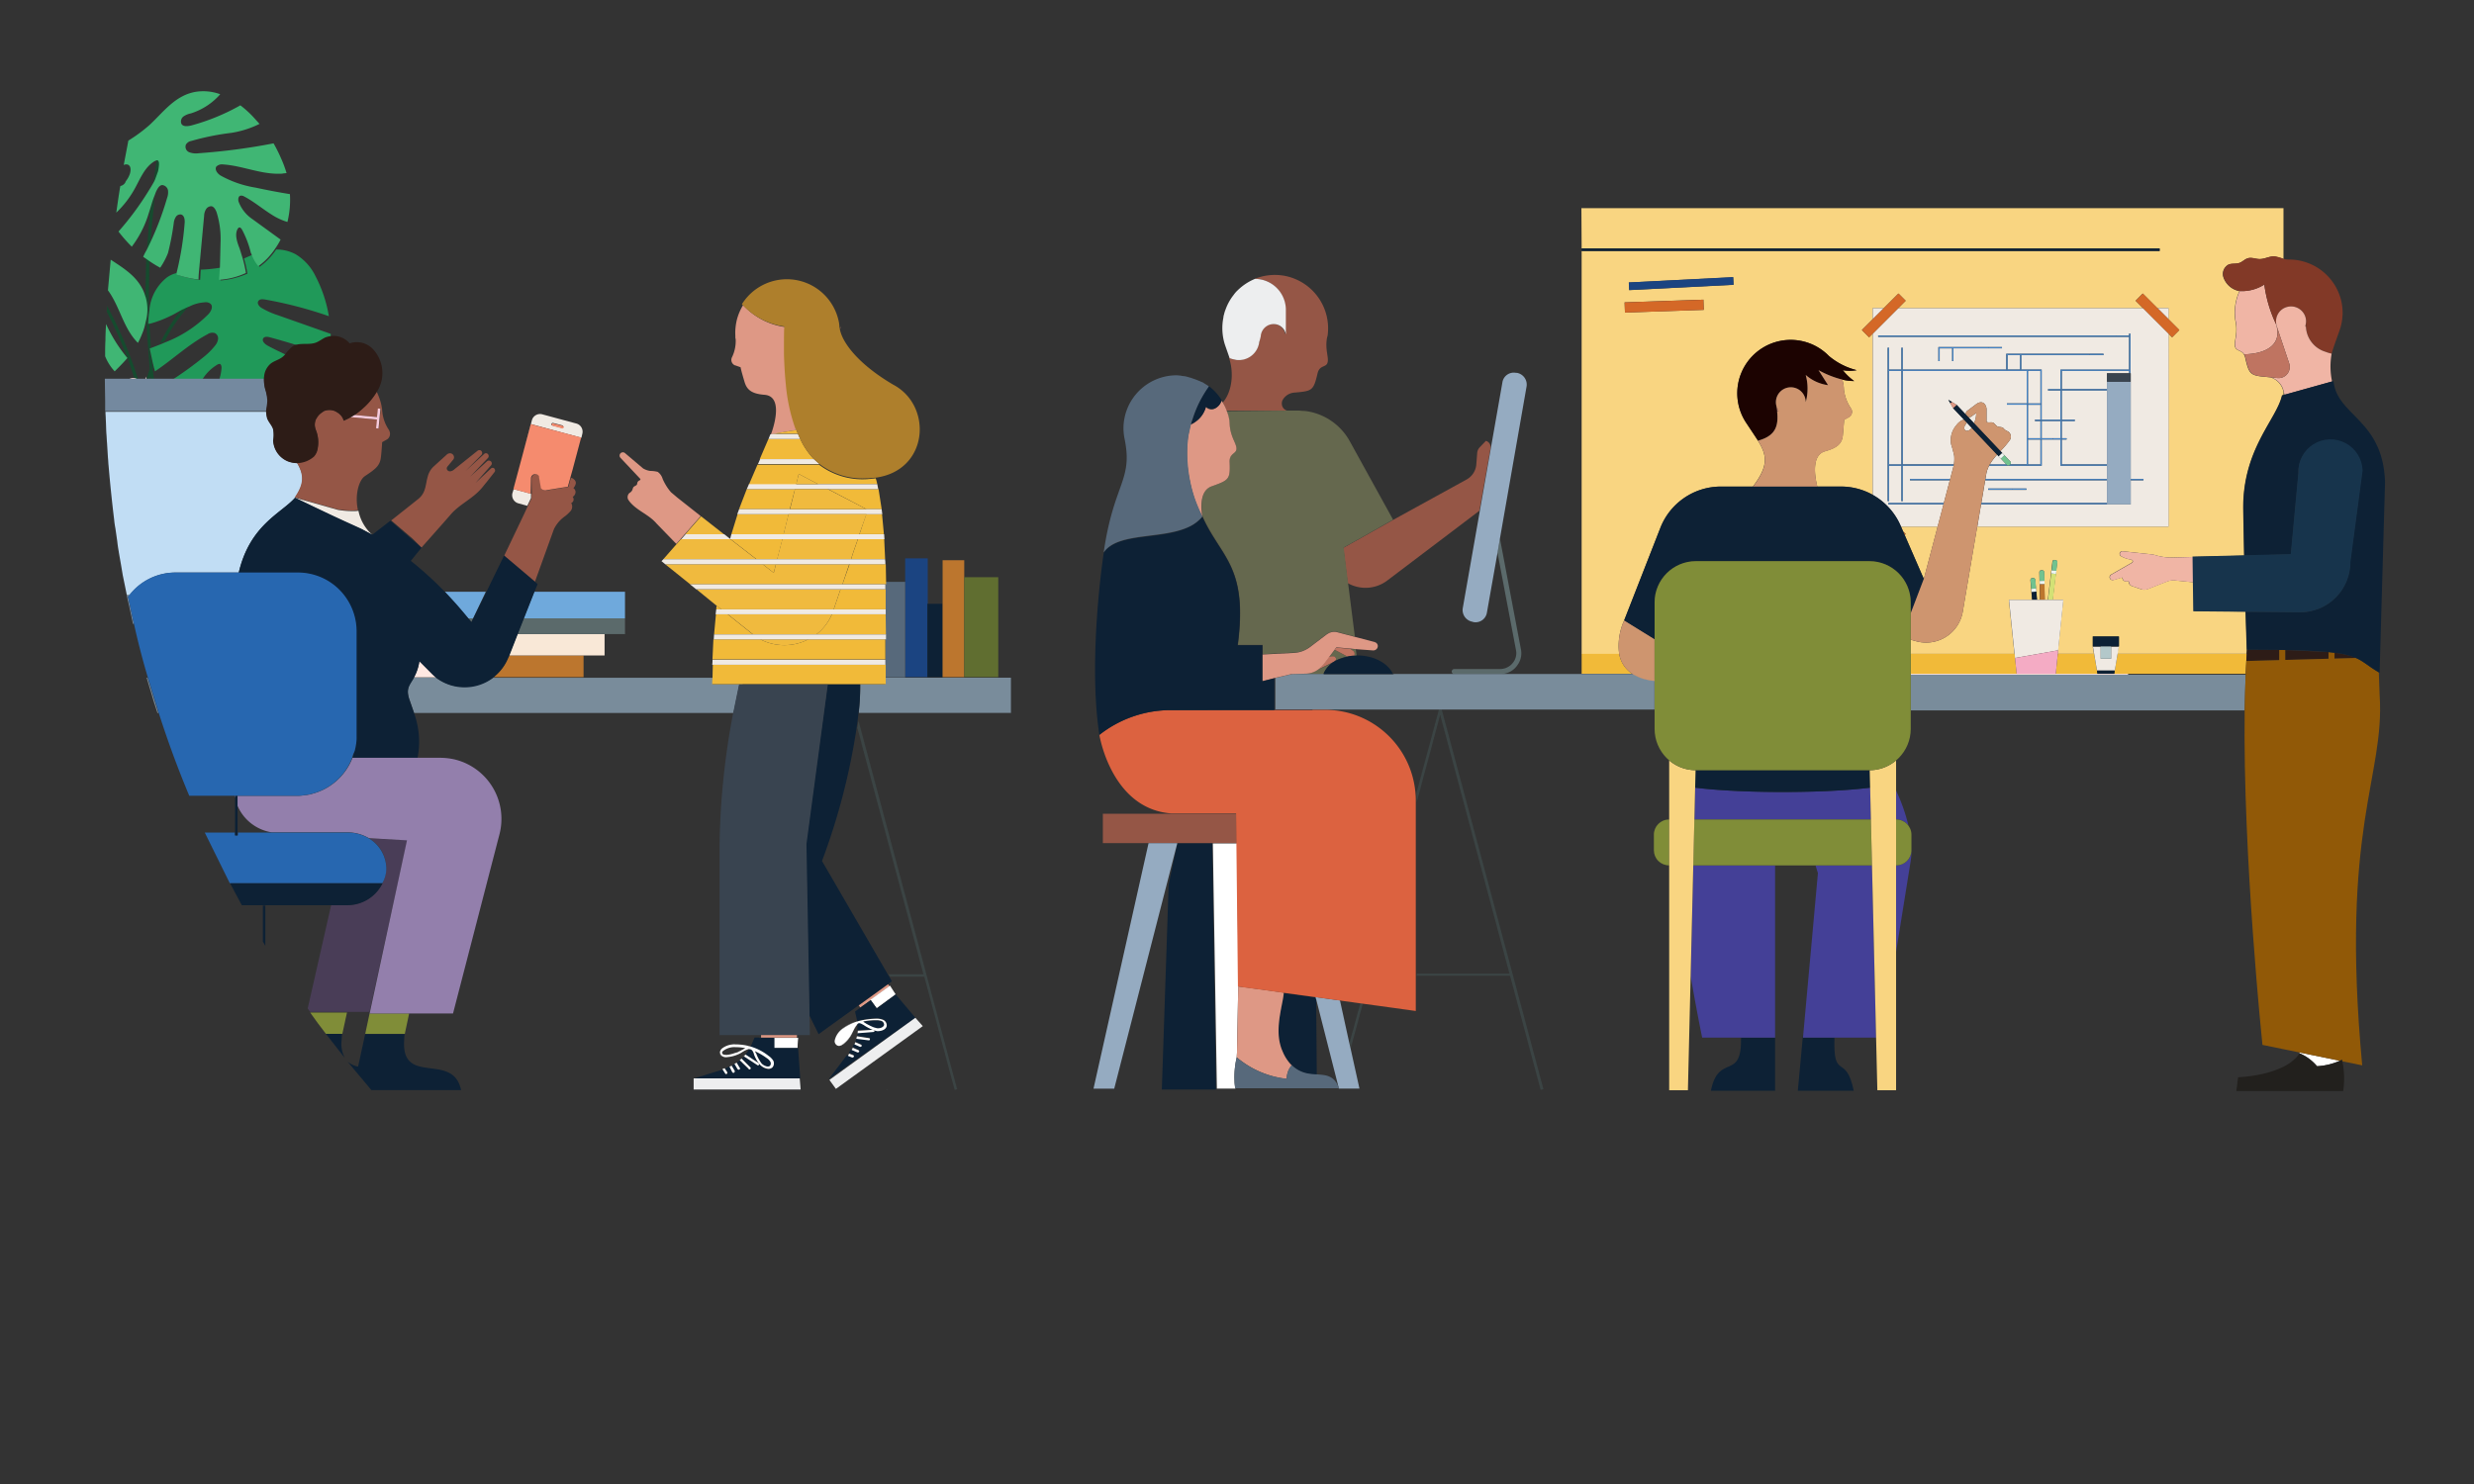 <svg xmlns="http://www.w3.org/2000/svg" width="398.333" height="239"><rect width="100%" height="100%" fill="#333333" stroke="none"/><style><![CDATA[.AB{fill:#0d2135}.AC{fill:#de9885}.AD{fill:#fff}.AE{fill:#f0eae3}.AF{fill:#ffe8e2}.AG{fill:#955646}.AH{fill:#808d38}.AI{fill:#71c28f}.AJ{fill:#edf6f2}.AK{fill:#edeeef}.AL{fill:#5b6a6b}.AM{fill:#95abc1}.AN{fill:#3b4444}.AO{fill:#798c9b}.AP{fill:#57697b}.AQ{fill:#ce956f}.AR{fill:#f0b5a5}]]></style><path d="M23.502 60.646c-.05.1-.05.25-.1.4h.15c0-.15-.05-.3-.05-.4z" class="AF"/><path d="M207.53 66.173a1.16 1.16 0 0 1-1.145-1.145 1.1 1.1 0 0 1 .05-.4v-.05c.35-.75 1.07-1.26 1.892-1.344 2.938-.25 3.137-.3 3.784-2.987.3-1.544 1.444-1 1.643-1.892.2-.8-.35-1.842-.15-3.585a3.5 3.5 0 0 1 .149-.7 8.61 8.61 0 0 0-7.269-9.707 8.74 8.74 0 0 0-4.481.548h.05a5 5 0 0 1 4.929 4.88v4.033c0-.05-.05-.1-.05-.15v.15c-.195-1.1-1.24-1.833-2.34-1.643a2.1 2.1 0 0 0-1.593 1.544.74.74 0 0 0-.05.349h-.05l-.15.946c-.117.886-.58 1.69-1.292 2.23s-1.607.78-2.492.657a3.04 3.04 0 0 1-.647-.149l-.448-.15c.847 2.44.5 5.527-1 7.22.25.407.45.84.6 1.295h10.058zm11.253 20.664l-2.5 1.394.7 5.676a5.81 5.81 0 0 0 6.423-.448l14.788-11.2 1.793-10.058c.094-.532-.228-1.05-.747-1.2l-1 1.046c-.232.246-.373.563-.4.9l-.15 1.942c-.105.958-.66 1.808-1.494 2.3l-11.95 6.573z" class="AG"/><path d="M198.37 57.812l.647.15a3.31 3.31 0 0 0 3.734-2.888c.1-.3.25-.946.25-.946a.97.97 0 0 1 .05-.349 2.1 2.1 0 0 1 1.593-1.544 2.42 2.42 0 0 1 .847 0 2 2 0 0 1 1.494 1.444c0 .05.05.1.05.15v-4.035a5 5 0 0 0-4.929-4.88h-.05c-1.04.43-1.985 1.055-2.788 1.842-.242.225-.458.476-.647.747a8.27 8.27 0 0 0-1.295 2.34 4.88 4.88 0 0 0-.249.8 1.77 1.77 0 0 0-.1.5 8.72 8.72 0 0 0 .249 4.382l.747 2.14c.13.058.262.107.398.148z" class="AK"/><path d="M214.602 105.707a.5.5 0 0 1 .5.348v.2c0 .1-.05.15-.15.2.614-.358 1.3-.595 1.992-.7l-1-.548-1.046-.548-.9 1.195.6-.1c-.05-.05-.05-.05 0-.05zm.1.946l-2.69 1.295c-.55.353-1.19.543-1.842.548l-1.842.05h4.78a3.7 3.7 0 0 1 1.593-1.893zm3.386-1.245c0 .05-.05.15-.05.2h.4l-.15-1.046-.9-.05.448.3a.54.54 0 0 1 .251.597zm-24.5-22.207zm3.934-16.98a11.64 11.64 0 0 1 .448 1.892c.05 2.19 1.1 3.236 1.1 4.133s-1.245.7-1.1 2.24c.1 2.788-.1 2.838-2.888 3.834-1.842.647-1.743 3.187-1.444 4.88 2.988 6.622 7.32 7.917 5.676 20.664h3.983v1.494l4.83-.25a4.4 4.4 0 0 0 2.788-.946l2.695-2.042a1 1 0 0 1 .4-.2 1.93 1.93 0 0 1 1.295-.149l2.838.747-1.1-8.664-.7-5.676 2.5-1.394L224.3 83.7 217.29 71c-1.4-2.487-3.82-4.22-6.622-4.73a6.1 6.1 0 0 0-.946-.1c-.2 0-.448-.05-.647-.05h-1.494l-10.058.1z" fill="#65684e"/><path d="M188.96 131.002zm-.4 0zm17.576 37.294a7.91 7.91 0 0 0 .349 1c.355.848.86 1.624 1.494 2.3.794.754 1.804 1.24 2.888 1.394a9.72 9.72 0 0 0 1.145.1l-.1-12.2-.05-.25-5.13-.7c-.097 1.543-1.49 5.228-.595 8.365zm-6.722-9.41l1.444.2zm-4.182-23.1h-5.674l-1.394 6.672-1.1 33.012h8.714l-.6-39.684z" class="AB"/><path d="M244.178 107.3c.642-.757.9-1.767.7-2.74L241.5 86.737l-.4 2.24 2.988 15.734a2.47 2.47 0 0 1-.548 2.091 2.63 2.63 0 0 1-1.992.946h-7.416a.43.43 0 0 0-.4.4c-.002.107.04.2.115.285s.178.117.285.115h7.52a3.23 3.23 0 0 0 2.537-1.248z" class="AL"/><path d="M241.5 86.737l4.282-24.448a1.92 1.92 0 0 0-1.544-2.241h-.15a1.85 1.85 0 0 0-2.191 1.544l-6.373 36.3a1.92 1.92 0 0 0 1.544 2.241l.15.05a1.85 1.85 0 0 0 2.191-1.544l1.693-9.56z" class="AM"/><path d="M228.09 157.143h15.037l4.93 18.373h.05l.4-.1-16.378-61.144h-.448l-3.635 13.494c.042.4.058.8.05 1.2v.25l3.784-14.09 11.153 41.676H228.09v.348zm-9.062 4.43l-1.743 6.373.2.846 1.942-7.17h-.05z" class="AN"/><path d="M263.15 108.596c-.038-.005-.073-.023-.1-.05H224.36l.05.05h-11.253c0-.013.005-.026.014-.036s.022-.015.036-.014h-5.13l-2.738.647v5.08h61.045v-4.726a7.39 7.39 0 0 1-3.237-.95z" class="AO"/><path d="M212.063 107.9l2.64-1.295.25-.15c.05-.05.1-.15.15-.2v-.2a.49.49 0 0 0-.349-.349h-.2l-.6.1-.7.946-.25.3c-.25.345-.57.633-.94.847zm5.975-2.3a.3.3 0 0 0 .05-.2.57.57 0 0 0-.249-.6l-.448-.3-2.24-.2-.25.35 1.046.548 1 .548c.355-.1.722-.15 1.09-.145z" fill="#bf7461"/><path d="M213.955 101.974c-.122.056-.238.123-.348.2l-2.69 2.04c-.804.605-1.78.937-2.788.946l-4.88.25v4.282l1.992-.5 2.74-.647h.2l2.04-.05c.653-.005 1.292-.195 1.842-.548a4.28 4.28 0 0 0 1-.9l.25-.3.7-.946.9-1.2.25-.35 2.24.2.946.1 2.74.2c.263.01.51-.124.647-.35a.65.65 0 0 0-.2-.9c-.05-.05-.15-.05-.2-.1l-3.236-.846-2.838-.747a1.93 1.93 0 0 0-1.306.164z" class="AC"/><path d="M199.117 135.782l-.05-4.73h-21.5v4.73h21.56z" class="AG"/><path d="M198.768 174.072a13.57 13.57 0 0 1 .349-3.734l.05-.8v-.448l.2-10.157h.05l-.25-23.1h-3.885l.1 6.423.548 33.062h2.987a5.65 5.65 0 0 1-.15-1.246z" class="AD"/><path d="M215.747 161.126l-3.934-.548.05.25.05.1 3.535 13.892.1.448v.05h3.336l-1.444-6.523-.2-.846zm-39.684 14.2h3.336l10.157-39.534h-4.63z" class="AM"/><path d="M207.183 173.773a3.2 3.2 0 0 1 .8-2.191c-.644-.658-1.15-1.436-1.494-2.3-.146-.322-.263-.657-.35-1-.846-3.087.5-6.822.548-8.415l-3.933-.548-3.338-.444h-.05l-.2 10.606-.05.8c2.285 1.933 5.092 3.145 8.066 3.482z" class="AC"/><path d="M215.45 174.92c-.747-1.743-2.042-1.792-3.436-1.892-.383-.01-.766-.042-1.145-.1a4.94 4.94 0 0 1-2.888-1.394c-.528.606-.813 1.387-.8 2.19a14.69 14.69 0 0 1-8.063-3.436 13.58 13.58 0 0 0-.349 3.734 11.4 11.4 0 0 0 .1 1.245h16.73v-.05a1.66 1.66 0 0 1-.149-.298z" class="AP"/><path d="M188.11 114.372a18.77 18.77 0 0 0-11.1 3.983s1.892 11.9 11.552 12.647h10.456l.3 27.88 1.444.2 1.892.25 3.934.548 5.13.7 7.17.996.4.05 8.664 1.195v-33.86a9.6 9.6 0 0 0-.05-1.195c-.603-7.586-6.932-13.438-14.542-13.444h-14.4z" fill="#dc6240"/><path d="M193.6 83.202c-.3-1.693-.35-4.232 1.494-4.88 2.788-1 2.988-1.1 2.888-3.834-.1-1.544 1.1-1.344 1.1-2.24s-1.046-1.942-1.1-4.133a6.18 6.18 0 0 0-.448-1.892c-.15-.454-.35-.888-.6-1.295l-.25-.4-.1.2c-.194.487-.57.88-1.046 1.1-.48.212-1.043.09-1.394-.3-.256 1.03-.897 1.92-1.792 2.5-.2.145-.416.263-.647.35-.15.5-.25 1.046-.35 1.544-.05.2-.05.4-.1.6a7.42 7.42 0 0 0-.1 1.046c-.142 1.95-.007 3.913.4 5.826.197 1.013.464 2.012.8 2.988a18.14 18.14 0 0 0 1.245 2.838z" class="AC"/><path d="M203.25 109.74v-5.826h-3.983c1.693-12.747-2.7-14.04-5.676-20.664a6.66 6.66 0 0 1-2.09 1.593c-4.382 2.2-11.552.846-13.792 4.182 0 0-2.6 16.93-.7 29.327a18.45 18.45 0 0 1 11.1-3.983h23.2v-.05h-6.124v-5.08zm-11.253-42.222c-.1.25-.15.548-.25.8 1.206-.52 2.106-1.567 2.44-2.838a1.32 1.32 0 0 0 1.394.3 2.05 2.05 0 0 0 1.046-1.1l.1-.2a8.52 8.52 0 0 0-2.09-2.3 17.24 17.24 0 0 0-2.64 5.328z" class="AB"/><path d="M193.6 83.202q-.672-1.42-1.195-2.838c-.336-.976-.603-1.974-.8-2.987-.382-1.917-.517-3.875-.4-5.826l.1-1.046c.05-.2.05-.4.1-.6l.35-1.544a5.44 5.44 0 0 1 .249-.846c.595-1.888 1.486-3.67 2.64-5.278-.188-.15-.39-.284-.6-.4l-.15-.1a1.56 1.56 0 0 0-.5-.249l-.2-.1-.75-.3c-.2-.05-.4-.15-.6-.2l-.1-.05h-.05l-.698-.2-.25-.05-.448-.05-.2-.05c-.2 0-.448-.05-.647-.05-2.27 0-4.45.902-6.056 2.508s-2.508 3.784-2.508 6.056a9.09 9.09 0 0 0 .249 1.992v.05c1.2 6.373-1.842 6.92-3.436 17.925 2.3-3.336 9.46-2.04 13.842-4.182a6.16 6.16 0 0 0 2.041-1.593z" class="AP"/><path d="M218.038 105.608c-.372 0-.742.05-1.1.15-.688.158-1.356.393-1.992.7l-.25.15a4.2 4.2 0 0 0-1.593 1.892c0 .013-.005.026-.014.036s-.022.015-.036.014h11.253l-.05-.05c-.946-1.942-3.436-2.987-5.875-2.938-.11.045-.23.062-.35.05z" class="AB"/><path d="M25.643 26.54l-.15 1.046zM16.93 57.36zm0-.05l.05-2.5-.05 2.5z" class="AF"/><path d="M24.248 60.592c0 .15.05.3.05.448h.5l-.2-1.494.1-.3c-.1-.26-.157-.528-.2-.8l-.5-2.34.3-.1-.25-3.834c-.05 0-.15.05-.2.05h-.1c.017-.75.084-1.5.2-2.24v-.1l.1-7.917-.5-.35-.15 6.124c.005.038.023.073.05.1.332 1.303.366 2.665.1 3.983l.548 7.618-.5 1.544h.5c.04-.136.09-.27.15-.4zm2.24-5.577c1.054-2.1 2.395-4.044 3.983-5.776l-1 .448c-.05 0-.1.05-.15.05-1.4 1.7-2.588 3.547-3.535 5.527zm-1.046-27.48l.2-1.046v-.25c.014-.125-.022-.25-.1-.35-.08-.077-.2-.114-.3-.1l-.548 3.635c.136-.223.253-.457.35-.7a6.72 6.72 0 0 0 .4-1.2zm-.548 4.183c-.3.747-.5 1.544-.747 2.3l-.5 6.324.548-1.1.7-7.515zm-2.688 29.274a66.07 66.07 0 0 0-4.979-11.748v.448l-.05.5c1.8 3.45 3.298 7.048 4.48 10.755.122.01.24.044.35.1l.2-.05z" fill="#154b2e"/><path d="M24.05 52.132h.1a18.62 18.62 0 0 0 3.286-1.245c.647-.3 1.295-.7 1.942-1.046.05 0 .1-.05.15-.05a8.76 8.76 0 0 1 1-.448c.038-.005.073-.023.1-.05a6.25 6.25 0 0 1 2.29-.6 1.22 1.22 0 0 1 1 .249c.448.448.05 1.245-.4 1.693a19.79 19.79 0 0 1-6.871 4.481l-.7.3-1.544.6-.3.1.5 2.34.2.8c.05.15.1.35.15.548 2.838-1.892 5.377-4.332 8.465-5.975.332-.237.753-.3 1.145-.2.367.165.588.546.548.946a1.98 1.98 0 0 1-.448 1.046c-.554.703-1.19 1.338-1.892 1.892a56.42 56.42 0 0 1-4.929 3.585h4.78v-.05c.6-.958 1.42-1.76 2.4-2.34a.72.72 0 0 1 .349-.1c.25.05.3.4.3.647a7.15 7.15 0 0 1-.349 1.792h7.32a1.38 1.38 0 0 1 .05-.448 3.07 3.07 0 0 1 1-1.892c.6-.5 1.394-.7 1.992-1.145.146-.12.28-.254.4-.4-1-.5-1.992-.946-2.988-1.494-.448-.25-1-.747-.7-1.195.2-.3.7-.25 1.046-.15 1.494.4 2.988.846 4.48 1.295 1-.25 2.14.05 3.137-.35.5-.2.946-.548 1.444-.8.242-.1.492-.157.747-.2v-.5l-8.465-2.987c-.94-.297-1.84-.7-2.69-1.2-.4-.25-.747-.747-.5-1.1s.647-.3 1.046-.25a66.73 66.73 0 0 1 10.307 2.689c-.366-2.242-1.088-4.4-2.14-6.423-.707-1.484-1.836-2.726-3.246-3.57-.952-.498-2.012-.754-3.087-.747-.687 1.035-1.545 1.944-2.54 2.69l-.15.1c-.462-.59-.832-1.243-1.1-1.942-.5.2-.946.4-1.394.6.23.802.413 1.617.548 2.44-1.37.6-2.836.982-4.332 1.1l.15-2.09a24.42 24.42 0 0 1-3.336.349c-.05.548-.05 1.1-.1 1.643h-.05a17.3 17.3 0 0 1-3.535-.8.63.63 0 0 0 .05-.3v-.05a4.53 4.53 0 0 0-1.792.747 7.52 7.52 0 0 0-2.833 5.175v.1c-.116.725-.183 1.457-.2 2.19.05.05.1 0 .2 0z" fill="#209959"/><path d="M28.43 44.215c1.147.4 2.332.658 3.535.8 0-.548.05-1.1.1-1.643l.8-8.614a2.09 2.09 0 0 1 .3-1.046 1 1 0 0 1 .9-.5c.4.1.647.548.8.946a14.34 14.34 0 0 1 .647 4.83l-.1 3.983-.15 2.09a11.83 11.83 0 0 0 4.332-1.1 19.3 19.3 0 0 0-.548-2.44l-.448-1.444c-.4-1.046-.846-2.24-.35-3.187a.6.6 0 0 1 .249-.249c.2-.05.35.15.448.3a15.68 15.68 0 0 1 1.444 3.784l.1.2c.248.708.62 1.365 1.1 1.942l.15-.1c.994-.745 1.852-1.654 2.54-2.69a11.86 11.86 0 0 0 .9-1.494l-4.53-3.286c-1.025-.69-1.81-1.68-2.24-2.838-.1-.35-.05-.9.35-.946a.82.82 0 0 1 .5.1c1.544.8 2.888 1.942 4.382 2.888a9.88 9.88 0 0 0 2.639 1.245 15.05 15.05 0 0 0 .4-4.481q-2.763-.448-5.527-1.046a17.17 17.17 0 0 1-5.626-1.942c-.5-.3-1-.946-.7-1.444.29-.284.7-.413 1.1-.35 3.087.2 6.025 1.593 9.162 1.494.184.008.368-.01.548-.05l.5-.05a17.98 17.98 0 0 0-.846-2.29c-.365-.854-.78-1.686-1.245-2.5-3.98.778-8.004 1.3-12.05 1.593a3.08 3.08 0 0 1-1.494-.149c-.242-.087-.44-.267-.546-.5s-.115-.5-.023-.74c.196-.323.526-.543.9-.6 2.103-.603 4.25-1.036 6.423-1.295 1.575-.246 3.104-.733 4.53-1.444l-.548-.6a16.43 16.43 0 0 0-2.539-2.39 34 34 0 0 1-7.867 3.236c-.6.15-1.394.25-1.643-.3-.14-.412-.003-.87.343-1.134a3.2 3.2 0 0 1 1.195-.5c1.83-.576 3.466-1.644 4.73-3.087a7.95 7.95 0 0 0-3.884-.4c-3.34.547-5.18 3.187-7.47 5.327-1.07.945-2.22 1.794-3.436 2.54l-.747 3.934c.216-.116.47-.134.7-.05.5.25.448.946.3 1.444a4.11 4.11 0 0 1-1 1.593l.35-.35a1.24 1.24 0 0 1-.9.747c-.25 1.444-.448 2.888-.647 4.282 1.217-1.158 2.243-2.5 3.04-3.98.846-1.544 1.544-3.336 3.087-4.282.112-.06.23-.11.35-.15a.24.24 0 0 1 .3.1.72.72 0 0 1 .1.349v.25c-.025.352-.075.7-.15 1.046l-.448 1.245a4.55 4.55 0 0 1-.349.7c-.25.448-.5.846-.747 1.245a46.98 46.98 0 0 1-4.83 6.523 25.02 25.02 0 0 0 2.141 2.44 16.95 16.95 0 0 0 2.539-4.78l.3-.946c.25-.747.448-1.544.747-2.3.15-.35.25-.7.4-1 .2-.4.5-.9.946-.9.45.06.813.4.9.846.05.42-.002.848-.15 1.245a48.72 48.72 0 0 1-2.797 7.369c-.2.4-.35.747-.548 1.1-.187.323-.354.657-.5 1l.448.3.5.35c.575.403 1.174.77 1.793 1.1a11.79 11.79 0 0 0 1.245-2.34 41.01 41.01 0 0 0 .946-4.929 2.18 2.18 0 0 1 .349-.946.84.84 0 0 1 .846-.349c.5.15.6.846.548 1.394a48.89 48.89 0 0 1-1.297 8.002v.05c.052-.001.052.1 0 .2zM18.473 59.8c.7-.7 1.394-1.394 2.04-2.14a24.11 24.11 0 0 1-3.436-5.477c-.05.846-.1 1.743-.1 2.59v.05c-.05.846-.05 1.643-.05 2.5v.05c.36.902.883 1.73 1.545 2.44zm4.98-11.95c-.005-.038-.023-.073-.05-.1-.142-.542-.36-1.062-.647-1.544-1.1-1.942-3.037-3.137-4.93-4.382l-.448 4.93c1.942 2.64 2.5 6.174 4.83 8.465a11.92 11.92 0 0 0 .647-1.394c.275-.64.476-1.307.6-1.992a7.22 7.22 0 0 0-.003-3.982z" fill="#40b674"/><path d="M20.813 95.895h-.4l.15.747.2.846.647 2.988h.15l-.946-4.332a.5.5 0 0 1 .201-.249zm21.908-33.21c-.14-.536-.207-1.09-.2-1.643v-.05H16.88v.1l.05 3.436v1.693h25.99c.05-.6.2-1.2.2-1.743a8.34 8.34 0 0 0-.4-1.792zm15.037 3.635c.35-.25.647-.548.946-.8l-.946.804zm-3.635 0c-.604-.308-1.3-.344-1.942-.1-.05 0-.1.05-.15.1a2.22 2.22 0 0 1 2.091 0z" fill="#74899f"/><path d="M51.036 67.168c.05-.05.05-.1.1-.15 0 .103-.05.103-.1.15zm-.15.4c0-.05.05-.05.05-.1-.05-.001-.05.05-.05.1zm1.1-1.245a2.42 2.42 0 0 0-.7.548c.05-.05.05-.1.1-.1a2.34 2.34 0 0 1 .592-.449zm-1.3 2.1zm4.083-1.643c.292.27.5.616.6 1 .376-.162.744-.345 1.1-.548l2.14.2-2.14-.2c.2-.1.4-.25.6-.35.242-.155.475-.322.7-.5-.25.15-.448.35-.7.5-.19.135-.4.252-.6.35a7.5 7.5 0 0 1-1.1.548 1.86 1.86 0 0 0-.6-1 1.41 1.41 0 0 0-.548-.4h-.05a1.4 1.4 0 0 1 .598.4zM19.12 88.878l.35 1.992.3 1.792.4 1.942.25 1.245h.448c1.776-2.296 4.516-3.638 7.42-3.635H38.44c1.793-7.668 6.87-9.56 9.062-12.05l7.718 3.685c.946.448 1.842.846 2.74 1.245v-.05L55.27 83.8 47.6 80.164h-.05l7.668 3.685-7.668-3.685h-.05c1.394-2.04 1.643-3.485.35-5.626a4.26 4.26 0 0 0 2.739-1.046c.316-.348.524-.78.6-1.245-.076.464-.284.897-.6 1.245a4.55 4.55 0 0 1-2.739 1.046 3.3 3.3 0 0 1-1.394-.249c-1.42-.538-2.38-1.87-2.44-3.386.1-.593.1-1.2 0-1.792-.2-.7-.8-1.2-1-1.892-.083-.292-.116-.597-.1-.9H16.98c0 .4.05.8.05 1.195.05.8.05 1.593.1 2.34.05.5.05.946.1 1.444l.15 2.44c.05.4.05.846.1 1.245a237.78 237.78 0 0 0 .9 8.714c.042.468.11.933.2 1.394l.3 2.09a19.74 19.74 0 0 0 .249 1.693z" fill="#c1ddf4"/><path d="M142.903 175.564v-.05l.05-.05h-.448l.35.05v.05zm-4.88-58.4l10.655 39.734h-5.626l.25.4h5.522l4.88 18.224h.05l.35-.1-15.88-59.358-.15 1z" class="AN"/><path d="M142.553 110.19h-4.033c0 1.544-.1 3.087-.25 4.63h24.5v-5.677h-20.218zm-67.816.4a7.55 7.55 0 0 1-4.536-1.446h-3.58c-.647 1.145-1.295 1.643-.747 3.386l.8 2.3H118.1l.946-4.58h.548v-.05h-4.88v-1.045h-35.4a8.17 8.17 0 0 1-4.581 1.444zM23.6 109.143l.9 2.987c.05.25.15.448.2.7l.647 1.992h.15l-1.743-5.676z" class="AO"/><path d="M145.74 109.044h3.585v-11.8h.05v-7.32h-3.635v19.12z" fill="#1b4481"/><path d="M142.554 107.052v2.04h3.187V93.708h-3.137v.448h-.05v.8h.05v8.07h-.05z" class="AP"/><path d="M149.325 109.043h2.44v-11.8h-2.44z" class="AB"/><path d="M155.25 109.043v-18.82h-3.482v18.82zm-75.883 0h14.59v-3.485h-12.05l-.1.2a6.68 6.68 0 0 1-2.438 3.285z" fill="#bc762e"/><path d="M83.3 102.123l-1.344 3.436h15.386v-3.436z" fill="#f9e8d7"/><path d="M84.302 99.583l-1 2.54h17.328v-2.54z" class="AL"/><path d="M100.63 99.583V95.3H86l-1.693 4.282z" fill="#6fa9dc"/><path d="M155.25 92.96h5.477v16.083h-5.477z" fill="#606e30"/><path d="M128.214 69.26v-.05l-3.834.7.05-.05z" class="AF"/><path d="M123.384 167.1z" class="AN"/><path d="M138.47 110.19H119.5v.05h13.743l-3.485 25.692.5 27.485 1.544 3.137 11.803-8.517-.4-.7-.25-.4-10.606-18.274a105.56 105.56 0 0 0 5.577-21.46v-.05l.15-1v-.05l.15-1.245c.203-1.547.285-3.108.246-4.668z" class="AB"/><path d="M135.333 52.878c0-.1-.05-.25-.05-.35v.2c-.007.055.012.11.05.15zM126.37 57.2v-1.743l.05-2.788c-2.6-.355-4.994-1.605-6.772-3.535-.446.727-.783 1.515-1 2.34-.206.847-.3 1.72-.25 2.59v.2a.85.85 0 0 0 .05.349c.052 1.014-.154 2.025-.6 2.938a.95.95 0 0 0 .5 1.295h.05l.846.3c.05.4.548 2.09.647 2.4.4 1.344 1.295 1.892 3.236 2.04 3.386.3 1 6.373 1 6.373l4.232-.747c-.813-2.3-1.332-4.69-1.544-7.12a30.1 30.1 0 0 1-.445-4.882z" class="AC"/><path d="M139.516 82.007h2.44l-.5-3.236h-8.116zm-11.3-12.747l-3.784.6h4.033a3.05 3.05 0 0 0-.252-.6zm-5.427 21.6l1.793 1.394.348-1.394zm2.5-4.033h-7.668l4.182 3.236h3.336l.846-3.236zm10.357 7.27h7.02v-.447l-.05-2.788h-5.826zm2.734-8.067h3.934l-.3-3.236h-2.534zm-1.344 4.033h5.477l-.15-3.236h-4.232l-.747 2.14zM129.1 73.94h1.942a11.97 11.97 0 0 1-2.191-3.236h-5.13l-1.394 3.236zm-1.1 4.83h-7.767l-1.245 3.236h8.172zm14.54 24.2h-12.4a8.44 8.44 0 0 1-7.718 0h-7.56l-.15 3.236h27.834zm-13.937-26.64l3.137 1.643h9.5a5.25 5.25 0 0 0-.249-.946c-.25.05-.5.05-.8.1-.25 0-.548.05-.8.05a11.5 11.5 0 0 1-7.519-2.34h-9.91l-1.394 3.236h7.618zM115.37 97.542l-.05.6h.846zm1.793 1.394h-1.893l-.3 3.236h6.224l-.1-.1zm9.81-16.132h-8.216l-1 3.236h8.414zm-12.3 27.385h27.933v-3.137H114.77l-.05 2.09c-.042.347-.058.697-.05 1.046zm27.933-11.253h-8.664c-.55 1.268-1.405 2.38-2.5 3.236h11.2l-.048-3.236zm-7.27-4.033l-1.1 3.236h8.365v-3.236z" fill="#f1ba39"/><path d="M128.512 69.908h-4.133l-.35.05-.3.747h5.13a5.53 5.53 0 0 1-.347-.797zm-1.542 12.9h15.087l-.1-.8h-22.955l-.3.8h8.268zm1.046-4.033H141.4l-.15-.8h-20.666l-.35.8zm3.934-4.033l-.9-.8h-8.664l-.348.8zm10.606 32.315v-.8H114.72a4.28 4.28 0 0 1-.05.8z" class="AE"/><path d="M128.213 69.26c.1.2.15.4.25.6.1.3.25.548.35.8a11.97 11.97 0 0 0 2.191 3.236c.3.3.6.548.9.8 2.15 1.647 4.814 2.477 7.52 2.34.268.008.535-.008.8-.05.25 0 .448-.05.7-.05 8.614-1.1 9.31-11.6 2.888-14.987-5.925-3.485-8.365-7.07-8.614-9.112.007-.055-.012-.11-.05-.15v-.2c0-.15-.05-.3-.05-.448a8.53 8.53 0 0 0-15.645-3.046l.05.05a11.41 11.41 0 0 0 6.772 3.535c-.05.946-.05 1.892-.05 2.788v1.743c.05 1.743.15 3.336.3 4.83.212 2.43.73 4.82 1.544 7.12.147.15.147.15.147.2z" fill="#ae7f2c"/><path d="M133.292 110.24h-14.3l-.946 4.58a121.09 121.09 0 0 0-2.191 21.261v30.622h14.54l-.05-3.286-.5-27.485 3.436-25.693z" fill="#394450"/><path d="M112.878 83.152l-2.54 2.888h6.224zm22.755 10.954l1.1-3.236h-11.8l-.35 1.394-1.793-1.394h-15.688l4.033 3.236zM129.1 78.77H128l-.8 3.236h12.3l-6.224-3.236zm0 4.033h-2.14l-.8 3.236h12.2l1.145-3.236zm-.5-6.473l-.4 1.643h3.535zm-6.174 26.64a8.44 8.44 0 0 0 7.718 0zm-4.83-16.133h-7.967l-2.838 3.236h14.987zm16.332 12.1h-16.73l3.934 3.137.1.1h10.207a7.99 7.99 0 0 0 2.49-3.237zm.3-.8l1.1-3.236h-23.2l3.236 2.64.8.6zm-8.265-11.3l-.846 3.236h11.9l.35-1.1.747-2.14h-12.15z" fill="#f0ba3e"/><path d="M124.927 90.87h17.626c.01-.268-.007-.536-.05-.8h-35.7l-.3.3.6.5zm.35-4.033h17.128c0-.25-.05-.548-.05-.8h-24.6c-.05.25-.15.5-.2.747l-.946-.747h-6.224l-.7.8zm0 16.133h17.377v-.8H114.97c0 .25-.05.548-.05.8zm0-4.033h17.328v-.8h-27.287c-.05.25-.05.548-.1.8zm3.834-4.033h13.444v-.8h-31.47l1 .8z" class="AE"/><path d="M102.97 77.376a.51.51 0 0 0-.3.249c-.1.15-.05.35-.15.448-.1.15-.35.2-.5.35s-.15.448-.3.647a1.34 1.34 0 0 1-.4.349c-.263.262-.342.657-.2 1a3.76 3.76 0 0 0 .548.7c1.195 1.245 2.888 1.842 4.033 3.187l3.187 3.286 3.934-4.48-3.784-2.988-1-.846c-.557-.64-1-1.362-1.344-2.14a2.1 2.1 0 0 0-.8-1.145 4.91 4.91 0 0 0-1.2-.149 3.14 3.14 0 0 1-1.145-.4L100.662 73a.53.53 0 0 0-.747 0 .53.53 0 0 0 0 .747l3.187 3.386c.05.1-.05.2-.15.25z" class="AC"/><g class="AD"><path d="M119.102 170.785l.05-.05c-.013 0-.026.005-.036.014s-.015.022-.014.036zm-2.4 1.295l-.35.15c.1-.05.25-.1.35-.15zm3.834-3.087zm-2.09-.747c.688.006 1.372.1 2.04.25-.67-.16-1.353-.243-2.04-.25h-.05a3.22 3.22 0 0 0-2.141.647c.617-.458 1.374-.687 2.14-.647zm.25 1.195l-.4.15c.15 0 .25-.1.4-.15l.6-.3c-.19.12-.4.22-.6.3z"/><path d="M119.75 168.894c.1-.05.15-.1.25-.15-.525-.1-1.058-.15-1.593-.15.534 0 1.068.05 1.593.15-.1.05-.15.1-.25.15zm.9-.35c.05 0 .15.05.2.05-.104 0-.154-.05-.203-.05zm-.647 1.295l-.3.3h.05a1.32 1.32 0 0 0 .246-.3zm-3.635.35a.7.7 0 0 1-.448-.7.76.76 0 0 1 .349-.6.85.85 0 0 0-.349.647.59.59 0 0 0 .448.647 1.1 1.1 0 0 0 .7.1c-.24.015-.478-.017-.704-.095z"/></g><path d="M138.27 161.923l.25.35 2.838-2.09-2.838 2.09z" class="AC"/><path d="M137.276 168.694c-.05.1-.15.25-.2.35a.8.8 0 0 0 .2-.349zm-.548 1c-.1.1-.15.2-.25.3.1-.105.15-.204.25-.304zm1.344-3.734a1.1 1.1 0 0 1-.05.4 1.24 1.24 0 0 0 .05-.404zm-.647 0a4.12 4.12 0 0 1-.349.647 6.11 6.11 0 0 1-1.145 1.394 1.64 1.64 0 0 1-.647.349l-.15.05h.15a1.64 1.64 0 0 0 .647-.349 5.2 5.2 0 0 0 1.145-1.394 4.56 4.56 0 0 0 .349-.7c.175-.372.392-.723.647-1.046v-.05a3.36 3.36 0 0 0-.647 1.095zm-2.888 2.14c-.133-.225-.17-.495-.1-.747a3.27 3.27 0 0 1 1.344-1.792c.66-.493 1.4-.866 2.19-1.1a7.08 7.08 0 0 0-2.191 1.145c-.66.406-1.14 1.046-1.344 1.792a.73.73 0 0 0 .1.698z" class="AD"/><path d="M122.537 167.103h5.776v-.4h-5.776z" class="AC"/><path d="M128.413 168.794c0-.747.1-1.643.1-1.643h-3.884v1.643z" class="AD"/><g class="AB"><path d="M122.786 171.433c.3.25.946.548 1.245.25.163-.18.184-.445.05-.647a1.72 1.72 0 0 0-.6-.6c-.583-.443-1.22-.812-1.892-1.1l.15.3.05.05a6.3 6.3 0 0 0 .647 1.295 1.37 1.37 0 0 0 .351.453zm-.7-.25a7.29 7.29 0 0 1-.7-1.394v-.05c-.1-.3-.25-.647-.548-.747h-.24a5.18 5.18 0 0 1-.6.846z"/><path d="M122.288 167.1h-.8l-.647 1.494a8 8 0 0 1 2.888 1.494c.296.197.55.45.747.747.203.374.143.836-.15 1.145a.92.92 0 0 1-.647.2 1.86 1.86 0 0 1-1.145-.5l-.3-.3c0 .05 0 .05-.05.1s-.1.1-.15.1-.1 0-.1-.05l-2.14-1.394c-.103.128-.22.245-.348.35l1.394 1.394c.047.035.075.09.075.15s-.028.115-.075.15a.25.25 0 0 1-.3 0l-1.444-1.394a1.79 1.79 0 0 1-.5.349l.5.846a.22.22 0 0 1-.05.249c-.05 0-.05.05-.1.05s-.15-.05-.15-.1l-.5-.846c-.15.1-.348.2-.5.3l.5.846v.05c-.001.078-.038.152-.1.2-.05 0-.05.05-.1.05-.075-.012-.145-.047-.2-.1l-.5-.9-.647.3.4.6c.06.1.038.226-.05.3-.05 0-.05.05-.1.05s-.15-.05-.15-.1l-.4-.7-4.68 1.444h17.08l.15 1.792-.15-1.792-.35-4.88h-3.82v-1.643h-2.4v-.05z"/></g><path d="M121.94 171.532c.05 0 .05.05.1.05s.15-.05.15-.1 0-.05.05-.1c-.05-.05-.1-.15-.15-.2l-2.042-1.345c-.1.1-.15.2-.25.3zm-1.295.7c.055.007.11-.012.15-.05.047-.035.075-.09.075-.15s-.028-.115-.075-.15l-1.394-1.394c-.1.05-.15.15-.25.2l-.05.05 1.444 1.394c.001.097.05.097.1.097zm-1.693.05c.05 0 .05 0 .1-.05.1-.05.15-.2.05-.25l-.5-.846c-.1.077-.227.144-.35.2l.5.846c.056.05.125.085.2.096zm-1.046.4a.26.26 0 0 0 .2.1c.05 0 .05 0 .1-.05a.26.26 0 0 0 .1-.2v-.05l-.5-.846c-.1.05-.25.1-.35.15zm-1.145.2c.05.05.1.1.15.1s.05 0 .1-.05c.1-.05.1-.2.05-.3l-.4-.6c-.1.05-.25.1-.35.15l.448.7z" class="AD"/><path d="M122.04 173.673h-10.357v1.792h17.228l-.15-1.792z" class="AK"/><path d="M120.844 168.993c.3.1.448.448.548.747v.05c.173.477.408.93.7 1.344.037.075.088.143.15.2.087.112.188.213.3.3a2.14 2.14 0 0 0 1.145.5 1 1 0 0 0 .647-.2.97.97 0 0 0 .149-1.145c-.197-.296-.45-.55-.747-.747a8.42 8.42 0 0 0-2.888-1.494c-.05 0-.15-.05-.2-.05-.055.007-.11-.012-.15-.05-.67-.16-1.353-.243-2.04-.25h-.05a3.3 3.3 0 0 0-2.141.647 1.06 1.06 0 0 0-.349.6c.016.296.186.562.448.7.234.106.494.14.747.1.602-.05 1.192-.2 1.743-.448.226-.097.442-.213.647-.348.323-.216.675-.385 1.046-.5h.1a.3.3 0 0 0 .196.043zm1.544 1.942a6.29 6.29 0 0 1-.647-1.294l-.05-.05-.15-.3a10.35 10.35 0 0 1 1.892 1.1c.247.147.453.353.6.6a.6.6 0 0 1-.05.647c-.3.3-.946 0-1.245-.25a1.75 1.75 0 0 1-.351-.454zm-4.083-1.344c-.4.152-.82.253-1.245.3-.184.008-.368-.01-.548-.05-.05 0-.05-.05-.1-.05-.093-.048-.15-.144-.15-.25 0-.15.1-.25.25-.348a2.91 2.91 0 0 1 1.892-.548 8.63 8.63 0 0 1 1.593.149c-.1.05-.15.1-.25.15-.15.1-.3.15-.448.25l-.6.3c-.146-.002-.246.098-.395.098z" class="AD"/><path d="M138.27 161.923l.25.35 2.838-2.09 1.842-1.344-.2-.3h-.05z" class="AC"/><path d="M141.16 162.37l2.987-2.19.05-.05-.9-1.394-5.03 3.635 1.892-1.344z" class="AD"/><g class="AB"><path d="M134.587 175.366l13.992-10.108zm12.8-11.452l1.145 1.344-1.145-1.344-3.145-3.734-.1.05-2.988 2.19-.946-1.344-1.892 1.344-.647.5.35 1.543h.1c.05 0 .05-.05.1-.05.97-.286 1.977-.42 2.987-.4a2.45 2.45 0 0 1 1.046.2.97.97 0 0 1 .548 1c-.15.7-1.046.846-1.593.8a.72.72 0 0 1-.349-.1v.05c0 .1-.05.2-.15.2l-2.59.15a1.77 1.77 0 0 1-.1.5l1.942.3c.1 0 .2.1.15.2 0 .1-.1.15-.2.15h-.05l-1.942-.3c-.044.207-.11.408-.2.6l.9.4c.048.018.086.055.105.103s.017.1-.005.146a.26.26 0 0 1-.2.1h-.1l-.9-.4c-.1.15-.15.35-.25.5l.9.4c.048.018.086.055.105.103s.017.1-.005.146c-.048.062-.122.1-.2.1h-.1l-.946-.4c-.1.2-.25.4-.35.6l.647.25c.048.018.086.055.105.103s.017.1-.005.146c-.05.1-.1.15-.2.15h-.1l-.747-.3-2.938 3.884z"/><path d="M140.463 165.806a8.66 8.66 0 0 1-1.344-.7l-.05-.05c-.25-.15-.6-.4-.9-.3-.05 0-.1.05-.15.1v.05c.05.33.05.67 0 1zm1.892-.7a.65.65 0 0 0-.349-.6c-.27-.102-.557-.152-.846-.15-.72-.01-1.437.057-2.14.2v.05c.1.05.2.15.3.2l.05.05a6.29 6.29 0 0 0 1.295.647c.167.095.356.147.548.15.396.004 1.043-.146 1.143-.544z"/></g><path d="M140.612 166.205c.108-.007.193-.092.2-.2v-.05c-.1-.05-.2-.05-.3-.1l-2.4.15a1.1 1.1 0 0 1-.05.4l2.54-.2zm-.747 1.344c.1 0 .2-.05.2-.15s-.05-.2-.15-.2l-1.942-.3c-.05.15-.05.25-.1.4zm-1.344 1.046c.078-.001.152-.038.2-.1.022-.046.024-.1.005-.146s-.057-.085-.105-.103l-.9-.4c-.05.1-.1.25-.15.35l.9.4zm-.4.9a.26.26 0 0 0 .2-.1c.022-.046.024-.1.005-.146s-.057-.085-.105-.103l-.9-.4a2.86 2.86 0 0 1-.2.349l.946.4zm-.846.8a.26.26 0 0 0 .2-.1c.022-.046.024-.1.005-.146s-.057-.085-.105-.103l-.647-.25a2.17 2.17 0 0 0-.2.348l.747.3z" class="AD"/><path d="M133.54 173.922l1.046 1.444 13.99-10.108-1.195-1.344z" class="AK"/><path d="M135.93 167.998a5.2 5.2 0 0 0 1.145-1.394l.35-.647c.15-.385.37-.74.647-1.046.05-.05.1-.1.15-.1.25-.1.6.15.9.3l.05.05a8.5 8.5 0 0 0 1.344.7c.1.05.2.05.3.1s.25.05.35.1c.548.05 1.444-.15 1.593-.8a.97.97 0 0 0-.548-1 2.6 2.6 0 0 0-1.046-.2c-1.008.01-2.01.145-2.987.4-.05 0-.05.05-.1.05h-.1a8.21 8.21 0 0 0-2.191 1.1c-.66.406-1.14 1.047-1.344 1.793a.81.81 0 0 0 .1.747.71.71 0 0 0 .6.3l.15-.05c.23-.105.446-.24.64-.403zm5.278-2.4l-.548-.15c-.446-.185-.88-.402-1.295-.647l-.05-.05a1.04 1.04 0 0 1-.3-.2v-.05a10.39 10.39 0 0 1 2.141-.2c.29-.003.576.047.846.15a.69.69 0 0 1 .349.6c-.097.447-.744.596-1.143.547z" class="AD"/><path d="M70.306 109.143a7.66 7.66 0 0 1-.946-.846l-1.842-1.892c-.102.95-.41 1.868-.9 2.69h3.685zm-48.6-48.15h.3c-.11-.056-.227-.1-.35-.1-.27-.042-.548-.007-.8.1z" class="AF"/><path d="M75.885 100.183l.3-.6h-.8c.184.185.35.386.5.6z" class="AL"/><path d="M76.18 99.583l2.04-4.282H71.6l3.784 4.282z" fill="#6fa9dc"/><path d="M52.48 166.504h2.64l.747-3.436H49.94q1.195 1.718 2.54 3.436z" class="AH"/><path d="M42.323 151.666c.15.2.25.448.4.647v-6.473h-.4zm16.48 14.838l-1.145 5.278a3.82 3.82 0 0 1-1.693-.8l3.834 4.58h14.44c-1.295-6.274-9.71-.5-9.162-8.116 0-.3.05-.6.05-.9h-6.324v-.05zm-6.324 0l3.037 3.884a4.97 4.97 0 0 1-.5-2.987c0-.3.05-.6.05-.9z" class="AB"/><path d="M59.452 135.035a5.5 5.5 0 0 1 2.739 4.73 5.2 5.2 0 0 1-.6 2.44 6.3 6.3 0 0 1-5.626 3.535h-2.64l-3.783 16.68.4.548h9.56l.7-3.236 5.377-24.448z" fill="#493d57"/><path d="M58.804 166.503h6.373l.7-3.286h-6.373z" class="AH"/><path d="M57.758 66.322c-.22.183-.455.35-.7.5l3.685.35.15-1.394.4.05-.3 3.187-.4-.05.15-1.394-4.282-.4a7.5 7.5 0 0 1-1.1.548c-.17-.62-.61-1.133-1.2-1.394-.013 0-.026-.005-.036-.014s-.015-.022-.014-.036a2.22 2.22 0 0 0-2.091 0c-.013 0-.026.005-.036.014s-.015.022-.014.036a4.15 4.15 0 0 0-.6.4c-.05.05-.05.1-.1.1-.05.05-.1.15-.15.2s-.05.1-.1.15c-.05.1-.1.15-.15.25 0 .05-.05.05-.05.1-.102.27-.152.557-.15.846-.006.312.062.62.2.9a5.29 5.29 0 0 1 .249 2.938c-.076.464-.284.897-.6 1.245a4.55 4.55 0 0 1-2.739 1.046c1.295 2.14 1.046 3.585-.35 5.626h.1l-.1-.05 6.87 1.942a14 14 0 0 0 2.49.2c.3 0 .548-.05.846-.05-.548-2.44.15-4.83 1.1-5.477 1.643-1.1 2.44-1.643 2.59-3.037.05-.3.2-2.09.2-2.44l.8-.448c.45-.3.6-.908.35-1.394v-.05a6.43 6.43 0 0 1-1.1-2.788c0-.15-.05-.35-.05-.5v-.05c-.1-.86-.346-1.7-.7-2.5-.05-.15-.15-.3-.2-.448-.534.87-1.17 1.67-1.892 2.4-.308.327-.642.628-1 .9zM47.55 80.164l7.668 3.685zm0 0z" class="AG"/><path d="M56.414 67.17l4.282.4-.15 1.394.4.05.3-3.187-.4-.05-.15 1.394-3.685-.35c-.188.134-.39.25-.6.348z" fill="#f8cbdb"/><path d="M42.972 67.27c.2.7.8 1.2 1 1.892.1.594.1 1.2 0 1.793a3.84 3.84 0 0 0 2.44 3.386c.45.155.92.24 1.394.25a4.26 4.26 0 0 0 2.739-1.046c.316-.348.524-.78.6-1.245a5.29 5.29 0 0 0-.249-2.938 2.91 2.91 0 0 1-.2-.9c-.003-.29.047-.576.15-.846 0-.05.05-.05.05-.1.05-.1.1-.15.15-.25.05-.05.05-.1.1-.15s.1-.15.15-.2a3.43 3.43 0 0 1 .647-.548c.013 0 .026-.005.036-.014s.015-.022.014-.036c.05-.05.1-.05.15-.1.645-.268 1.377-.23 1.992.1.013 0 .026.005.036.014s.015.022.014.036a2.21 2.21 0 0 1 .548.4c.292.27.5.616.6 1a11.24 11.24 0 0 0 1.1-.548c.2-.1.4-.25.6-.35.242-.155.475-.322.7-.5l.05-.05c.35-.25.647-.548.946-.8.753-.705 1.406-1.51 1.942-2.4 1.403-2.18 1.136-5.038-.647-6.92-.963-1.002-2.42-1.354-3.734-.9a3.38 3.38 0 0 0-3.187-1.145 4.15 4.15 0 0 0-.747.2c-.5.25-.946.6-1.444.8-1 .4-2.14.1-3.137.35-.274.053-.53.173-.747.35-.417.35-.787.754-1.1 1.2a3 3 0 0 1-.4.4c-.6.5-1.394.647-1.992 1.145a3.07 3.07 0 0 0-1 1.892c0 .15-.05.3-.05.448v.05c-.007.554.06 1.107.2 1.643a8.01 8.01 0 0 1 .349 1.842c0 .6-.15 1.195-.2 1.743.016.35.063.7.14 1.043z" fill="#2d1c17"/><path d="M54.372 82.107l-6.87-1.942.1.05 7.618 3.635 2.69 1.245c.1.05.25.1.35.15l1.693.9a7.01 7.01 0 0 1-2.241-3.884 4.83 4.83 0 0 1-.846.05 13.99 13.99 0 0 1-2.491-.203z" class="AE"/><path d="M47.5 80.165c-2.19 2.5-7.27 4.332-9.062 12.1h9.46c2.51-.001 4.916.995 6.7 2.77s2.77 4.18 2.77 6.7v17.03a5.41 5.41 0 0 1-.05.9c0 .1-.05.2-.05.35a2.12 2.12 0 0 1-.1.548c-.05.15-.05.3-.1.4-.05.15-.05.3-.1.448l-.15.448c0 .05-.05.15-.05.2h10.46a13.5 13.5 0 0 0-.548-7.17l-.8-2.3c-.548-1.743.1-2.24.747-3.386a8.56 8.56 0 0 0 .9-2.689l1.892 1.892a7.65 7.65 0 0 0 .946.846 7.45 7.45 0 0 0 4.382 1.444 7.55 7.55 0 0 0 4.531-1.444l.1-.1c1.112-.85 1.973-1.985 2.5-3.286l.1-.2 1.344-3.436 1-2.54 1.693-4.282.548-1.344-.4-.35-4.98-4.282-2.888 5.925-2.39 4.832c-.05-.05-.2-.25-.5-.6-.647-.8-1.942-2.4-3.784-4.282-1.717-1.776-3.546-3.44-5.477-4.98l1.743-2.14-1.593-1.344-3.436-2.987-2.888 2.24h-.05l-1.693-.9-.3-.15-2.74-1.245c-3.83-1.746-7.668-3.638-7.668-3.638z" class="AB"/><path d="M50.192 127.865c-.05 0-.1.05-.15.05-.15.05-.35.05-.5.1-.15 0-.25.05-.4.05s-.25.05-.4.05a4.83 4.83 0 0 1-.846.05h-9.66v1.593c.972 2.27 3.04 3.886 5.477 4.282h12.252a6.99 6.99 0 0 1 3.436.946l6.124.35-5.978 27.737-.05.15h13.444l7.47-28.83a9.85 9.85 0 0 0-7.07-12.05c-.815-.2-1.65-.302-2.5-.3H56.763c-1.115 2.893-3.565 5.064-6.57 5.823zm-12.4.3a.72.72 0 0 0 .1.349v-.35z" fill="#937fac"/><path d="M86.14 93.66l3.037-8.415a5.36 5.36 0 0 1 1.643-1.992c.382-.276.733-.593 1.046-.946a1.13 1.13 0 0 0 .1-1.295.62.62 0 0 0 .3-.9c0-.05-.05-.05-.05-.1a.97.97 0 0 0 .448-.7c.023-.28-.11-.55-.35-.7a1.52 1.52 0 0 0 .4-.8.71.71 0 0 0-.3-.6.69.69 0 0 0-.5-.249l-.15.548-.25.9-3.336.548c-.362.158-.785.03-1-.3l-.3-1.743c-.02-.127-.07-.248-.15-.35l-.05-.05a.53.53 0 0 0-.6-.1c-.29.082-.494.345-.5.647l.05 2.5h-.05v.7l-.6 1.245-.6 1.295-3.187 6.672zm-18.274-5.477l3.485-3.934 1.394-1.593c1.344-1.444 3.187-2.3 4.53-3.734.4-.4.7-.846 1.046-1.245l1.295-1.643c.05-.1.1-.15.1-.25a.71.71 0 0 0-.1-.3c-.14-.163-.382-.185-.548-.05l-2.5 2.34 2.5-2.838c.15-.17.15-.43 0-.6-.166-.19-.453-.21-.647-.05l-2.74 2.5 2.888-3.037c.15-.17.15-.43 0-.6a.41.41 0 0 0-.6-.05l-2.987 2.74 2.5-2.54a.45.45 0 0 0 .149-.349c-.002-.108-.037-.212-.1-.3-.167-.19-.453-.21-.647-.05l-3.734 2.988c-.153.147-.342.25-.548.3a.56.56 0 0 1-.548-.149c-.138-.15-.16-.375-.05-.548l.946-1.145c.1-.11.154-.252.15-.4a.66.66 0 0 0-.647-.647.8.8 0 0 0-.448.149l-2.14 1.942a3.28 3.28 0 0 0-1 1.693c-.2.647-.25 1.295-.448 1.942-.182.676-.585 1.272-1.145 1.693l-4.275 3.396 3.436 2.938 1.444 1.444z" class="AG"/><path d="M93.61 70.505l.15-.647a1.36 1.36 0 0 0-.946-1.643l-5.527-1.494a1.36 1.36 0 0 0-1.643.946l-1.544 5.875 1.394-5.228h.05zm-4.83-2.24c.048-.093.144-.15.25-.15l1.544.4c.013 0 .026.005.036.014s.015.022.014.036l.05.05c.004.038.02.074.05.1v.05c0 .013-.005.026-.014.036s-.022.015-.036.014v.05c-.04.038-.094.057-.15.05h-.05l-1.544-.4c-.05 0-.1-.05-.15-.1zm-3.286 11.95v-.7l-2.79-.745-.2.647a1.36 1.36 0 0 0 .946 1.643l1.444.4.6-1.245z" class="AE"/><path d="M85.492 77.027c.006-.302.21-.565.5-.647.205-.045.42-.01.6.1l.05.05c.077.063.13.15.15.25v.1l.3 1.743a.87.87 0 0 0 1 .3l3.336-.548.25-.9.15-.548.35-1.245 1.394-5.228h-.05l-8.066-2.14-1.394 5.228-1.404 5.23 2.74.747h.05zm3.436-8.465L90.52 69h.05c.05 0 .1-.05.15-.05v-.05c0-.05.05-.05.05-.1s0-.05-.05-.1c0-.013-.005-.026-.014-.036s-.022-.015-.036-.014l-.05-.05-1.544-.4c-.1-.05-.2 0-.25.15v.2c0-.05.05-.05.1 0z" fill="#f58b6e"/><path d="M62.2 139.815a5.74 5.74 0 0 0-2.788-4.78 6.5 6.5 0 0 0-3.44-.946H38.3v.448h-.448v-.448h-4.88l4.033 8.166h24.547c.434-.74.658-1.583.648-2.44z" fill="#2767b0"/><path d="M61.592 142.255H37.045l1.892 3.535h17.03a6.3 6.3 0 0 0 5.626-3.535zm-23.747-7.718h.4v-6.373h-.4v6.373z" class="AB"/><path d="M57.114 120.894c.05-.15.05-.25.1-.4.05-.2.05-.35.1-.548 0-.1.05-.2.05-.35.042-.298.058-.6.05-.9v-17.023c.001-2.51-.995-4.916-2.77-6.7s-4.18-2.77-6.7-2.77H28.232c-2.903-.003-5.643 1.34-7.42 3.635-.054.092-.12.176-.2.25l.946 4.332q.97 4.407 2.24 8.664l1.743 5.676a159.85 159.85 0 0 0 4.929 13.394H47.85a4.83 4.83 0 0 0 .846-.05c.15 0 .25-.05.4-.05s.25-.05.4-.05c.15-.05.35-.05.5-.1.05 0 .1-.05.15-.05a9.41 9.41 0 0 0 6.573-5.875c0-.05.05-.15.05-.2l.15-.448a1.77 1.77 0 0 0 .2-.448z" fill="#2767b0"/><path d="M340.41 108.517h-32.77v.15h34.98l.04-.15h-2.25z" class="AF"/><path d="M311.98 84.805h-5.905l.342.785.414.414-.163.163 3.085 7.082zm-57.323-44.783h93.063v.395h-93.063v64.9h6.042a9.87 9.87 0 0 1 .807-5.406l5.826-14.9c1.57-4.013 5.44-6.653 9.748-6.652h5.153c2.553-3.372 2.28-5.024.8-7.4-.5-.817-1.137-1.716-1.848-2.8a8.6 8.6 0 0 1 13.271-10.832c1.298 1.095 2.83 1.878 4.48 2.287-.74.137-1.5.137-2.242 0a9.04 9.04 0 0 0 1.83 1.75c-.64.004-1.28-.072-1.9-.226.112.405.2.818.234 1.236v.045c.008.176.02.345.04.5a6.75 6.75 0 0 0 1.1 2.833c.16.226.218.5.158.78a.98.98 0 0 1-.47.64l-.78.43c0 .382-.177 2.148-.2 2.472-.136 1.425-.978 2.065-2.87 2.6-2.22.625-1.64 4.082-1.245 5.678h3.817c1.792 0 3.553.46 5.116 1.336V53.734l-.583.583-1.162-1.162 1.744-1.744v-1.78h1.785l2.36-2.36 1.16 1.162-1.2 1.2h39.422l-1.2-1.2L345 47.27l2.36 2.36h1.782v1.777l1.744 1.744-1.16 1.166-.583-.583v31.073h-30.8l-2.326 13.7c-.283 1.666-1.257 3.135-2.682 4.044s-3.168 1.173-4.798.727l-.92-.252v2.28h16.724l-.9-8.7h3.74l-.108-1.268-.042-.5-.12-1.4a.31.31 0 0 1 .284-.337l.154-.013a.31.31 0 0 1 .337.284l.274 3.23h.478l-.094-4.446a.31.31 0 0 1 .305-.318h.154a.31.31 0 0 1 .318.3l.03 1.4.01.505.054 2.557h.5l.74-6.15a.31.31 0 0 1 .346-.272l.154.018a.31.31 0 0 1 .272.347l-.227 1.886-.5 4.168h1.7l-.9 8.7h5.843l-.2-1.16h1.254v-.034h-1.254v-1.606h4.2v1.606h-1.3v.034h1.254l-.2 1.16h20.8q.022-.34.046-.677h-.014l-.2-6.128-8.24-.08-.058-4.634-3.216-.317a2.91 2.91 0 0 0-1.158.2l-3.056 1.2a1.59 1.59 0 0 1-1.094.023l-1.464-.5a.75.75 0 0 1-.5-.566l-.053-.232-.373.035a.55.55 0 0 1-.578-.378l-.08-.25-1.37.416a.49.49 0 0 1-.6-.289.48.48 0 0 1 .212-.591l3.32-1.9a.27.27 0 0 0 .134-.283c-.02-.113-.1-.2-.225-.217a4.78 4.78 0 0 1-1.659-.568.43.43 0 0 1-.177-.505.43.43 0 0 1 .455-.283l4.62.5a3.21 3.21 0 0 1 .659.139 9.17 9.17 0 0 0 3.224.363l2.938-.08v-.008l8.114-.2-.14-7.4c-.138-9.743 5.374-14.512 6.24-18.4l.26-.073v-.447a3.02 3.02 0 0 0-2.081-2.385l-.725-.077h-.01q-.312-.024-.622-.06l-.24-.027c-1.724-.227-1.945-.66-2.467-2.87a1.97 1.97 0 0 0-.245-.676c-.447-.714-1.233-.52-1.42-1.23-.205-.788.4-1.892.147-3.673a5.09 5.09 0 0 0-.1-.56c0-.014-.002-.028-.007-.04a8.34 8.34 0 0 1 .672-4.685 3.36 3.36 0 0 1-2.607-2.3c-.215-.778.14-1.6.855-1.975.555-.214 1.2-.062 1.758-.267.483-.178.842-.6 1.334-.742.62-.18 1.265.133 1.9.132.826 0 1.607-.5 2.43-.426.487.1.963.227 1.422.412v-8.194h-113.04zm6.974 10.317l-.056-1.642 12.687-.437.056 1.642zm.688-3.612l-.062-1.23 16.8-.85.062 1.23z" fill="#f9d581"/><path d="M340.948 105.308l-.54 3.206h21.162q.07-1.6.175-3.206zm-3.237 3.2l-.078-.46-.465-2.745h-5.847l-.332 3.206zm-13.012 0l-.332-3.206H307.64v3.206zm-64-3.206h-6.042v3.206h8.146a4.77 4.77 0 0 1-2.104-3.21z" fill="#f1ba39"/><path d="M347.72 40.022h-93.063v.395h93.063z" class="AB"/><path d="M262.247 45.483l16.804-.857.063 1.23-16.804.857z" fill="#1b4481"/><path d="M261.575 48.698l12.687-.436.056 1.642-12.687.436z" fill="#d46827"/><path d="M342.618 108.667h-34.98v5.748h53.768l.156-5.748z" class="AO"/><path d="M337.71 108.517l-.078-.52h2.858l-.078.52.078-.46.462-2.745.2-1.16H339.9v1.927h-1.668v-1.928h-1.254l.2 1.16.465 2.745z" class="AE"/><path d="M341.18 104.117v-1.606h-4.21v1.606h4.21zm-3.55 3.88l.078.52h2.7l.078-.52z" class="AB"/><path d="M338.222 106.08h1.668v-1.967h-1.668v1.962z" fill="#b3c8ca"/><path d="M331.26 90.56a.31.31 0 0 0-.272-.347l-.154-.018a.31.31 0 0 0-.346.272l-.167 1.386.772.093.167-1.386z" class="AI"/><path d="M331.033 92.442l-.772-.093.06-.5-.573 4.763h.783z" fill="#d3e175"/><path d="M331.034 92.442l.06-.5-.772-.093-.06.5z" class="AJ"/><path d="M329.144 92.152a.31.31 0 0 0-.318-.3h-.154a.31.31 0 0 0-.3.318l.03 1.4.777-.016z" class="AI"/><path d="M329.185 94.054l-.777.016-.01-.505.064 3.046h.777z" fill="#bc762e"/><path d="M329.185 94.052l-.01-.505-.777.016.01.505z" class="AJ"/><path d="M327.708 93.38a.31.31 0 0 0-.337-.284l-.154.013a.31.31 0 0 0-.284.337l.118 1.39.774-.066-.118-1.39z" class="AI"/><path d="M327.826 94.772l.043.5-.775.066.108 1.268h.78z" class="AB"/><path d="M327.825 94.772l-.774.066.042.5.775-.066z" class="AJ"/><path d="M331.38 104.734l-.39 3.784 1.232-11.906h-8.758l.968 9.355z" class="AE"/><path d="M331.38 104.733l-6.95 1.233.264 2.55H331z" fill="#f4abc4"/><g class="AE"><path d="M349.158 51.412V49.63h-1.78zm-9.925 25.935h-19.6l-.62 3.66h20.22v-3.66zm-15.18 1.54h-3.937v-.205h6.15v.205zm4.47-11.078h-.878v-.205h.878v-2.418h-2.008v5.393h2.007zm-2.007 2.975h2.007v4.014h-2.008zM339.233 75h-7.478v-4.22h-3.023V75h-8.466a4.71 4.71 0 0 0-.453 1.295l-.143.845h19.565V75zm-8.712-4.424h1.234v-2.77h-3.023v2.77zm-7.288-13.4h2.007v2.345h-2.007zm-17.226 27.48l.067.154h5.905l.948-3.593h-8.9v-.205h8.945l.966-3.66h-6.42v-.205h6.475l.564-2.14h-8.218v5.7h-.2v-5.7h-2.007v5.7h-.206v-24.7h.205v3.525h2.008v-3.525h.205v3.525h16.675v-2.55h15.66v.205h-13.24v2.345h3.284v8.083h3.023v-4.73h-2v-.205h2v-3.145h11.052V54.25h-40.4v-.205h40.4v-.308h.206v6.382h.055v17.023h2.055v.205h-2.055v3.9h-3.832v-.03h-20.26l-.6 3.593h30.8V53.734l-4.1-4.1H305.63l-4.1 4.1v25.968c1.993 1.117 3.565 2.857 4.476 4.953zm6.1-28.76h10.23v.205h-7.814v2.055h-.205v-2.053H312.3v2.053h-.205v-2.26zm27.136 4.223h3.572v-.4h-10.847v2.94h7.275v-2.55zm-21.828 6.96c-.157.112-.36.134-.538.06l.96 1.015c.237-.513.356-1.072.35-1.637zM301.527 49.63v1.782l1.782-1.782zm14.875 18.845a.8.8 0 0 0-.135.553c.03.198.2.35.388.374a.95.95 0 0 0 .65-.307c.057-.062.108-.128.152-.2l-.817-.864a1.5 1.5 0 0 1-.237.447zm5.154 4.752a9.02 9.02 0 0 0-1.18 1.57h2.665l-.888-.94zm10.4-10.355v4.73h2.1v.205h-2.1v2.77h.775v.205h-.775v4.014h7.275V62.872zm-27.82-3.147h2v15.072h-2.007zm22.38 0h2.007v5.254h-2.005z"/><path d="M314.643 73.4a18.48 18.48 0 0 0-.478-1.8 3.65 3.65 0 0 1 .8-3.086c.24-.334.552-.612.91-.813.118-.055.246-.084.376-.085l-1.773-1.876-.772-1.353 1.336.818-.03.03.03-.03 1.5 1.58c-.072-.228.008-.477.2-.62l1.448-1.085c1.092-.772 1.673.165 1.658.9v1.93c.247.236.7.028 1.017.146.3.11.445.472.733.617s.647.05.9.234c.117.083.193.214.3.307a3.52 3.52 0 0 0 .513.274 1 1 0 0 1 .305 1.358 14.63 14.63 0 0 1-1.528 1.8l.285.3 1.306 1.38a.31.31 0 0 1-.012.44l-.02.018h2.67v-9.612h-3.183v-.208h3.182v-5.254h-19.963v15.072h8.248a5.99 5.99 0 0 0 .044-1.4z"/></g><path d="M349.158 53.735l.583.583 1.16-1.162-1.744-1.744-1.782-1.777-2.36-2.36-1.16 1.16 1.2 1.2zm-42.328-5.3l-1.162-1.162-5.886 5.888 1.16 1.162 4.683-4.683zm-.414 37.16l.25.577.163-.163z" fill="#d46827"/><g fill="#4684c4"><path d="M306.147 55.994h.205v3.525h-.205zm0 19.007h.205v5.7h-.205zm34.644-20.957h2.02v.205h-2.02zm-10.265 16.533h1.232v.205h-1.232zm1.437 0h.775v.205h-.775zm11.107 6.564h2.055v.205h-2.055zm-11.11-9.537h2.11v.205h-2.11zm-3.33 2.975h.1v-2.775h-.2v2.77zm.1.205h-.2v4.014h-2.006v.205h2.21zm-.2-11.058v5.253h.1v.205h-.1v2.42h.2V59.52h-2.21v.205zm-22.378 0h.205v15.072h-.205z"/><path d="M328.628 65.184v-.205h-2.11v.205h2.11zm-8.51-9.292h2.212v.205h-2.212zm-5.807.205h.205v2.053h-.205zm10.93 1.078h.205v2.34h-.205zm11.236-.205h2.212v.205h-2.214zm-12.422 21.71h2.212v.205h-2.212zm-20.12-22.686h.205v3.52h-.205zm0 19.007h.205v5.7h-.205zm2.315 6.006h-2.213v.205h8.89l.054-.205zm12.763 0l-.035.205h20.255v-.205zm24-27.27h-.206v5.786h.206zm-38.4.308H302.4v.205h38.392v-.205zm24.02 16.738h1.894v-.205h-4v.205h2.11zm10.606 6.358h-19.57l-.035.205h19.6zm-29.494 0h-2.212v.205h6.42l.054-.205zm17.908-9.54v.205h4.106v-.205h-4.106z"/><path d="M314.6 74.797h-10.46V59.725h22.173v5.258h.1v.205h-.1V74.8h-2.667l-.093.088a.31.31 0 0 1-.44-.012l-.07-.075h-2.665l-.11.2h6.256V59.52h-3.286v.1h-.205v-.1h-19.096v15.482h10.632l.01-.04.023-.165zm17.154-4.22v4.424h7.48v-.205h-7.275V62.872h-.205v7.705zm.205-10.85h10.847v.39h.206v-.6h-11.258v3.145h.205z"/><path d="M339.233 62.872v-.205h-9.48v.205h9.48zm-16.1 2.106v.206h3.285v-.205h-3.285zm-10.828-8.88h7.814v-.205h-8.02v2.26h.205zm10.93 3.525v-2.448h13.243v-.2h-13.45v2.652zm-.9 19.06h-2.212v.2h3.937v-.205z"/></g><path d="M339.233 61.47v19.773h3.832V61.47z" class="AM"/><path d="M339.233 60.118v1.35h3.832v-1.35h-3.832z" fill="#394450"/><path d="M266.4 102.933l-4.9-3.027c-.772 1.7-1.05 3.564-.806 5.406.22 1.315.982 2.478 2.1 3.206l.234.15c1.036.572 2.183.916 3.363 1.01v-6.742z" class="AQ"/><path d="M275.466 175.67H285.8v-8.562h-5.482c.152 7.123-3.6 2.36-4.852 8.562zm14.878-9.1h-.04l-.84 9.1h9c-1.262-6.2-3.334-1.44-3.1-8.562h-5.066l.05-.548z" class="AB"/><path d="M286.118 66.25l.25-.1c-.2-.265-.323-.566-.392-.885l.14.974z" class="AC"/><path d="M286.122 66.25q-.052-.5-.14-.974a2.4 2.4 0 0 1 3.395-2.661 2.4 2.4 0 0 1 1.352 2.154l.052-.2a8.22 8.22 0 0 0-.053-4.184c1.012.9 2.264 1.46 3.6 1.642l-1.535-2.414a15.7 15.7 0 0 0 3.847 1.524 7.68 7.68 0 0 0 1.9.226 9.02 9.02 0 0 1-1.831-1.749c.74.137 1.5.137 2.242 0a11.09 11.09 0 0 1-4.48-2.287 8.6 8.6 0 0 0-13.341 10.729c.02.033.045.07.07.1l1.848 2.8a7.08 7.08 0 0 0 .809-.267c2.02-.8 2.513-2.2 2.27-4.438z" fill="#1c0301"/><path d="M298.02 65.764c-.577-.85-.953-1.817-1.1-2.833l-.04-.51v-.045a7.58 7.58 0 0 0-.234-1.236 15.7 15.7 0 0 1-3.847-1.524l1.536 2.415c-1.336-.18-2.588-.752-3.6-1.643.378 1.367.396 2.808.053 4.184l-.052.2a2.4 2.4 0 0 0-4.332-1.424 2.4 2.4 0 0 0-.023 2.815l-.25.1c.242 2.242-.25 3.638-2.27 4.44a7.15 7.15 0 0 1-.809.267c1.47 2.386 1.743 4.04-.8 7.41h10.362c-.4-1.6-.973-5.054 1.245-5.678 1.893-.534 2.735-1.174 2.87-2.6l.21-2.472.78-.43c.24-.138.41-.37.47-.64s.002-.554-.158-.78z" class="AQ"/><path d="M272.213 157.215c.564 3.307 1.18 6.605 1.846 9.893h11.746v-27.734h-13.17zm33.11-25.236c.772.001 1.498.37 1.953.994-.467-1.947-1.133-3.84-1.988-5.65v4.657zm0 7.39h-.035v13.914l2.353-14.657a12.18 12.18 0 0 0 .116-2.155v.465c0 .646-.256 1.265-.713 1.72s-1.076.713-1.72.713zm-13.01 0l.385 1.25-2.403 26.486h11.775l-.662-27.735zm8.8-12.512c-1.183.143-2.68.288-4.523.41-2.513.164-5.665.283-9.554.283s-7.04-.118-9.554-.283q-2.278-.143-4.545-.41l-.122 5.123h28.42z" fill="#444097"/><path d="M266.405 97.025c0-3.673 2.978-6.65 6.65-6.65h27.937a6.65 6.65 0 0 1 6.651 6.651v1.763l2.112-5.538-3.745-8.598a10.47 10.47 0 0 0-9.6-6.286H277.08c-4.31-.002-8.178 2.64-9.748 6.652l-5.826 14.887 4.9 3.027v-5.908zm6.532 29.834a83.69 83.69 0 0 0 4.545.411c2.513.164 5.665.283 9.554.283s7.042-.118 9.554-.283c1.51-.095 3.02-.23 4.522-.408l-.067-2.82H273z" class="AB"/><path d="M317.405 67.078l.773-.563a3.8 3.8 0 0 1-.35 1.637l4.258 4.5a14.58 14.58 0 0 0 1.528-1.8 1 1 0 0 0-.305-1.357 3.54 3.54 0 0 1-.513-.274c-.11-.094-.185-.224-.3-.308-.255-.182-.622-.093-.9-.234s-.43-.506-.733-.617c-.32-.117-.77.09-1.017-.145v-1.93c.015-.744-.567-1.682-1.658-.9l-1.448 1.085a.56.56 0 0 0-.2.62l.33.35a.56.56 0 0 0 .534-.055zm.052 1.814c-.044.07-.095.138-.152.2a.95.95 0 0 1-.65.307c-.2-.023-.357-.176-.388-.374a.8.8 0 0 1 .135-.553 1.49 1.49 0 0 0 .238-.447l-.4-.412a.9.9 0 0 0-.376.085 2.81 2.81 0 0 0-.911.813 3.65 3.65 0 0 0-.8 3.086 18.53 18.53 0 0 1 .479 1.8c.04.467.025.937-.044 1.4l-.023.165-.01.04-4.814 18.247-2.112 5.538v4.24l.92.252c1.63.446 3.373.182 4.798-.726s2.4-2.378 2.682-4.045l3.77-22.21c.087-.45.24-.888.453-1.295l.11-.205c.336-.564.732-1.1 1.18-1.57l-4.1-4.334z" class="AQ"/><path d="M323.677 74.337l-.96-1.014-.565.534.96 1.014a.31.31 0 0 0 .44.012l.093-.088.02-.018a.31.31 0 0 0 .012-.44z" class="AI"/><path d="M321.805 73.49l.565-.534-.285-.3-7.05-7.446-.03.03-.534.5 7.68 8.117z" class="AB"/><path d="M322.153 73.857l.565-.534-.347-.367-.565.534z" class="AJ"/><path d="M313.704 64.388l.328.575.262-.213z" class="AB"/><path d="M315 65.236l.03-.03-.747-.457-.262.213.444.778z" class="AC"/><path d="M268.718 131.983c-1.342.001-2.43 1.088-2.432 2.43v2.524c0 .645.256 1.265.712 1.72s1.075.713 1.72.713h.035v-7.388h-.035zm36.6 0h-.032v7.39h.035c1.344 0 2.434-1.1 2.434-2.434v-2.527c-.01-1.34-1.094-2.423-2.434-2.434zm-4.09 0H272.8l-.176 7.39h28.773z" class="AH"/><path d="M272.81 131.983l.187-7.942a6.62 6.62 0 0 1-4.246-1.577v53.12h3.016l.864-36.2zm28.23-7.94l1.228 51.54h3.016v-53.118a6.62 6.62 0 0 1-4.246 1.577z" fill="#f9d581"/><path d="M307.64 105.312v-8.286c0-3.673-2.978-6.65-6.65-6.65h-27.937c-3.673 0-6.65 2.978-6.65 6.65v20.37c.004 3.65 2.95 6.618 6.6 6.648h28.04c3.65-.03 6.596-2.997 6.6-6.648z" class="AH"/><path d="M373.058 171.715a10.32 10.32 0 0 0 3.682-.884l-6.507-1.333.013.137a7.45 7.45 0 0 1 2.812 2.08z" class="AD"/><path d="M361.798 104.635h-.008q-.065.908-.117 1.817l.125-1.817z" fill="#915907"/><path d="M375.875 106.06l3.452-.1c-1.104-.443-2.267-.725-3.452-.836zm-7.936-1.375v1.593l6.97-.192v-1.065l-6.97-.332zm-.966-.016q-2.587-.037-5.174-.035l-.125 1.817 5.3-.146v-1.636z" fill="#2d1c17"/><path d="M383.14 111.955l-.135-3.68c-1.7-.974-2.378-1.738-3.677-2.308l-3.452.095v-.93q-.482-.06-.966-.108v1.066l-6.97.192v-1.593l-.966-.016v1.637l-5.3.146q-.058 1.016-.1 2.065l-.007.15q-.12 2.873-.156 5.748c-.314 23.467 2.86 53.86 2.86 53.86l12.473 2.556c.188-.08.31-.138.34-.152l.05.237 3.2.655c-3.582-38.486 3.666-46.37 2.81-59.61z" fill="#915907"/><path d="M377.08 170.68l-.34.152a10.32 10.32 0 0 1-3.682.884 7.45 7.45 0 0 0-2.812-2.08c-2.38 3.644-9.9 3.853-9.9 3.853l-.277 2.227h17.2a13.54 13.54 0 0 0-.137-4.8l-.05-.237z" fill="#22201d"/><path d="M350.3 89.78a9.17 9.17 0 0 1-3.224-.363c-.214-.07-.435-.116-.66-.14l-4.62-.49a.43.43 0 0 0-.455.283.43.43 0 0 0 .177.505c.513.3 1.076.483 1.66.568.114.016.205.104.225.217s-.033.227-.134.283l-3.32 1.9a.48.48 0 0 0-.212.591.49.49 0 0 0 .6.289l1.37-.416.08.25a.55.55 0 0 0 .579.378l.373-.035.052.232c.06.264.253.478.5.566l1.464.5c.356.122.744.114 1.094-.023l3.056-1.2a2.91 2.91 0 0 1 1.159-.2l3.216.316-.052-4.093z" class="AR"/><path d="M371.272 52.607a5.55 5.55 0 0 1 0-.558h-.005a2.35 2.35 0 0 1-.14.544zm-6.38 8.09l-.622-.06.622.06z" class="AC"/><path d="M366.437 52.16c-.95-2-1.578-4.138-1.864-6.334a6.7 6.7 0 0 1-3.967 1.047c-.672 1.464-.905 3.09-.672 4.685.004.013.006.027.006.04a4.83 4.83 0 0 1 .1.56c.252 1.78-.352 2.885-.146 3.673.185.71.97.516 1.42 1.23a11.63 11.63 0 0 0 1.623-.145c2.844-.473 4.4-2.064 3.5-4.758z" class="AR"/><path d="M363.86 41.71c-.645 0-1.3-.312-1.91-.132-.493.138-.852.564-1.335.742-.557.206-1.2.054-1.758.267-.714.375-1.07 1.197-.855 1.975.37 1.197 1.375 2.088 2.607 2.31a6.7 6.7 0 0 0 3.969-1.047 21.12 21.12 0 0 0 1.864 6.334l.1.18a2.39 2.39 0 0 1 1.736-2.913 2.42 2.42 0 0 1 2.945 1.716 2.36 2.36 0 0 1 .054.906v.557a4.43 4.43 0 0 0 3.132 4.043c.33.126.667.23 1.01.307.278-1.046.747-2.24 1.26-3.72l.043-.13c.54-1.575.603-3.275.18-4.885a8.65 8.65 0 0 0-8.305-6.423 3.72 3.72 0 0 1-.882-.1 7.35 7.35 0 0 0-1.422-.412c-.82-.08-1.6.43-2.426.424z" fill="#823927"/><path d="M375.415 56.957a7.37 7.37 0 0 1-1.011-.307c-1.795-.55-3.05-2.168-3.132-4.043l-.144-.013a2.35 2.35 0 0 0 .087-1.449 2.42 2.42 0 0 0-2.946-1.717 2.39 2.39 0 0 0-1.736 2.913l-.09-.18 2.134 6.37a1.63 1.63 0 0 1 .083.4 1.8 1.8 0 0 1-1.993 1.949l-1.036-.107a3.02 3.02 0 0 1 2.081 2.385q.06.206.11.416l7.658-2.14a11.6 11.6 0 0 1-.065-4.477z" class="AR"/><path d="M368.658 58.932a1.67 1.67 0 0 0-.083-.4l-2.134-6.37c.91 2.694-.657 4.284-3.5 4.758-.537.086-1.08.134-1.624.144.123.208.206.437.245.676.522 2.2.742 2.644 2.466 2.87l.242.027.622.06h.008l.725.077 1.036.107a1.8 1.8 0 0 0 1.997-1.95z" fill="#bf7461"/><path d="M367.712 63.606l-.26.073c-.866 3.893-6.378 8.662-6.24 18.4l.14 7.4 7.52-.19 1.205-12.994a5.12 5.12 0 0 1 7.542-4.754 5.12 5.12 0 0 1 2.687 4.408l-1.937 14.592a8.01 8.01 0 0 1-8.134 8.049l-8.65-.085.19 6.128h.02l5.173.035q.5.007.966.016c3.054.06 5.286.17 6.97.336q.515.05.966.11c1.185.11 2.347.393 3.45.836 1.3.57 1.987 1.334 3.677 2.308l.135.078.878-30.726c-.345-10.122-7.716-10.6-8.3-16.255l-8.003 2.237z" class="AB"/><path d="M370.215 98.612c2.175.037 4.273-.803 5.82-2.33s2.417-3.614 2.41-5.79l1.955-14.71c-.054-1.855-1.096-3.54-2.732-4.414s-3.615-.81-5.188.175-2.5 2.734-2.428 4.588l-1.22 13.11-15.817.395v.008l.113 8.804 8.337.08z" fill="#17344c"/></svg>